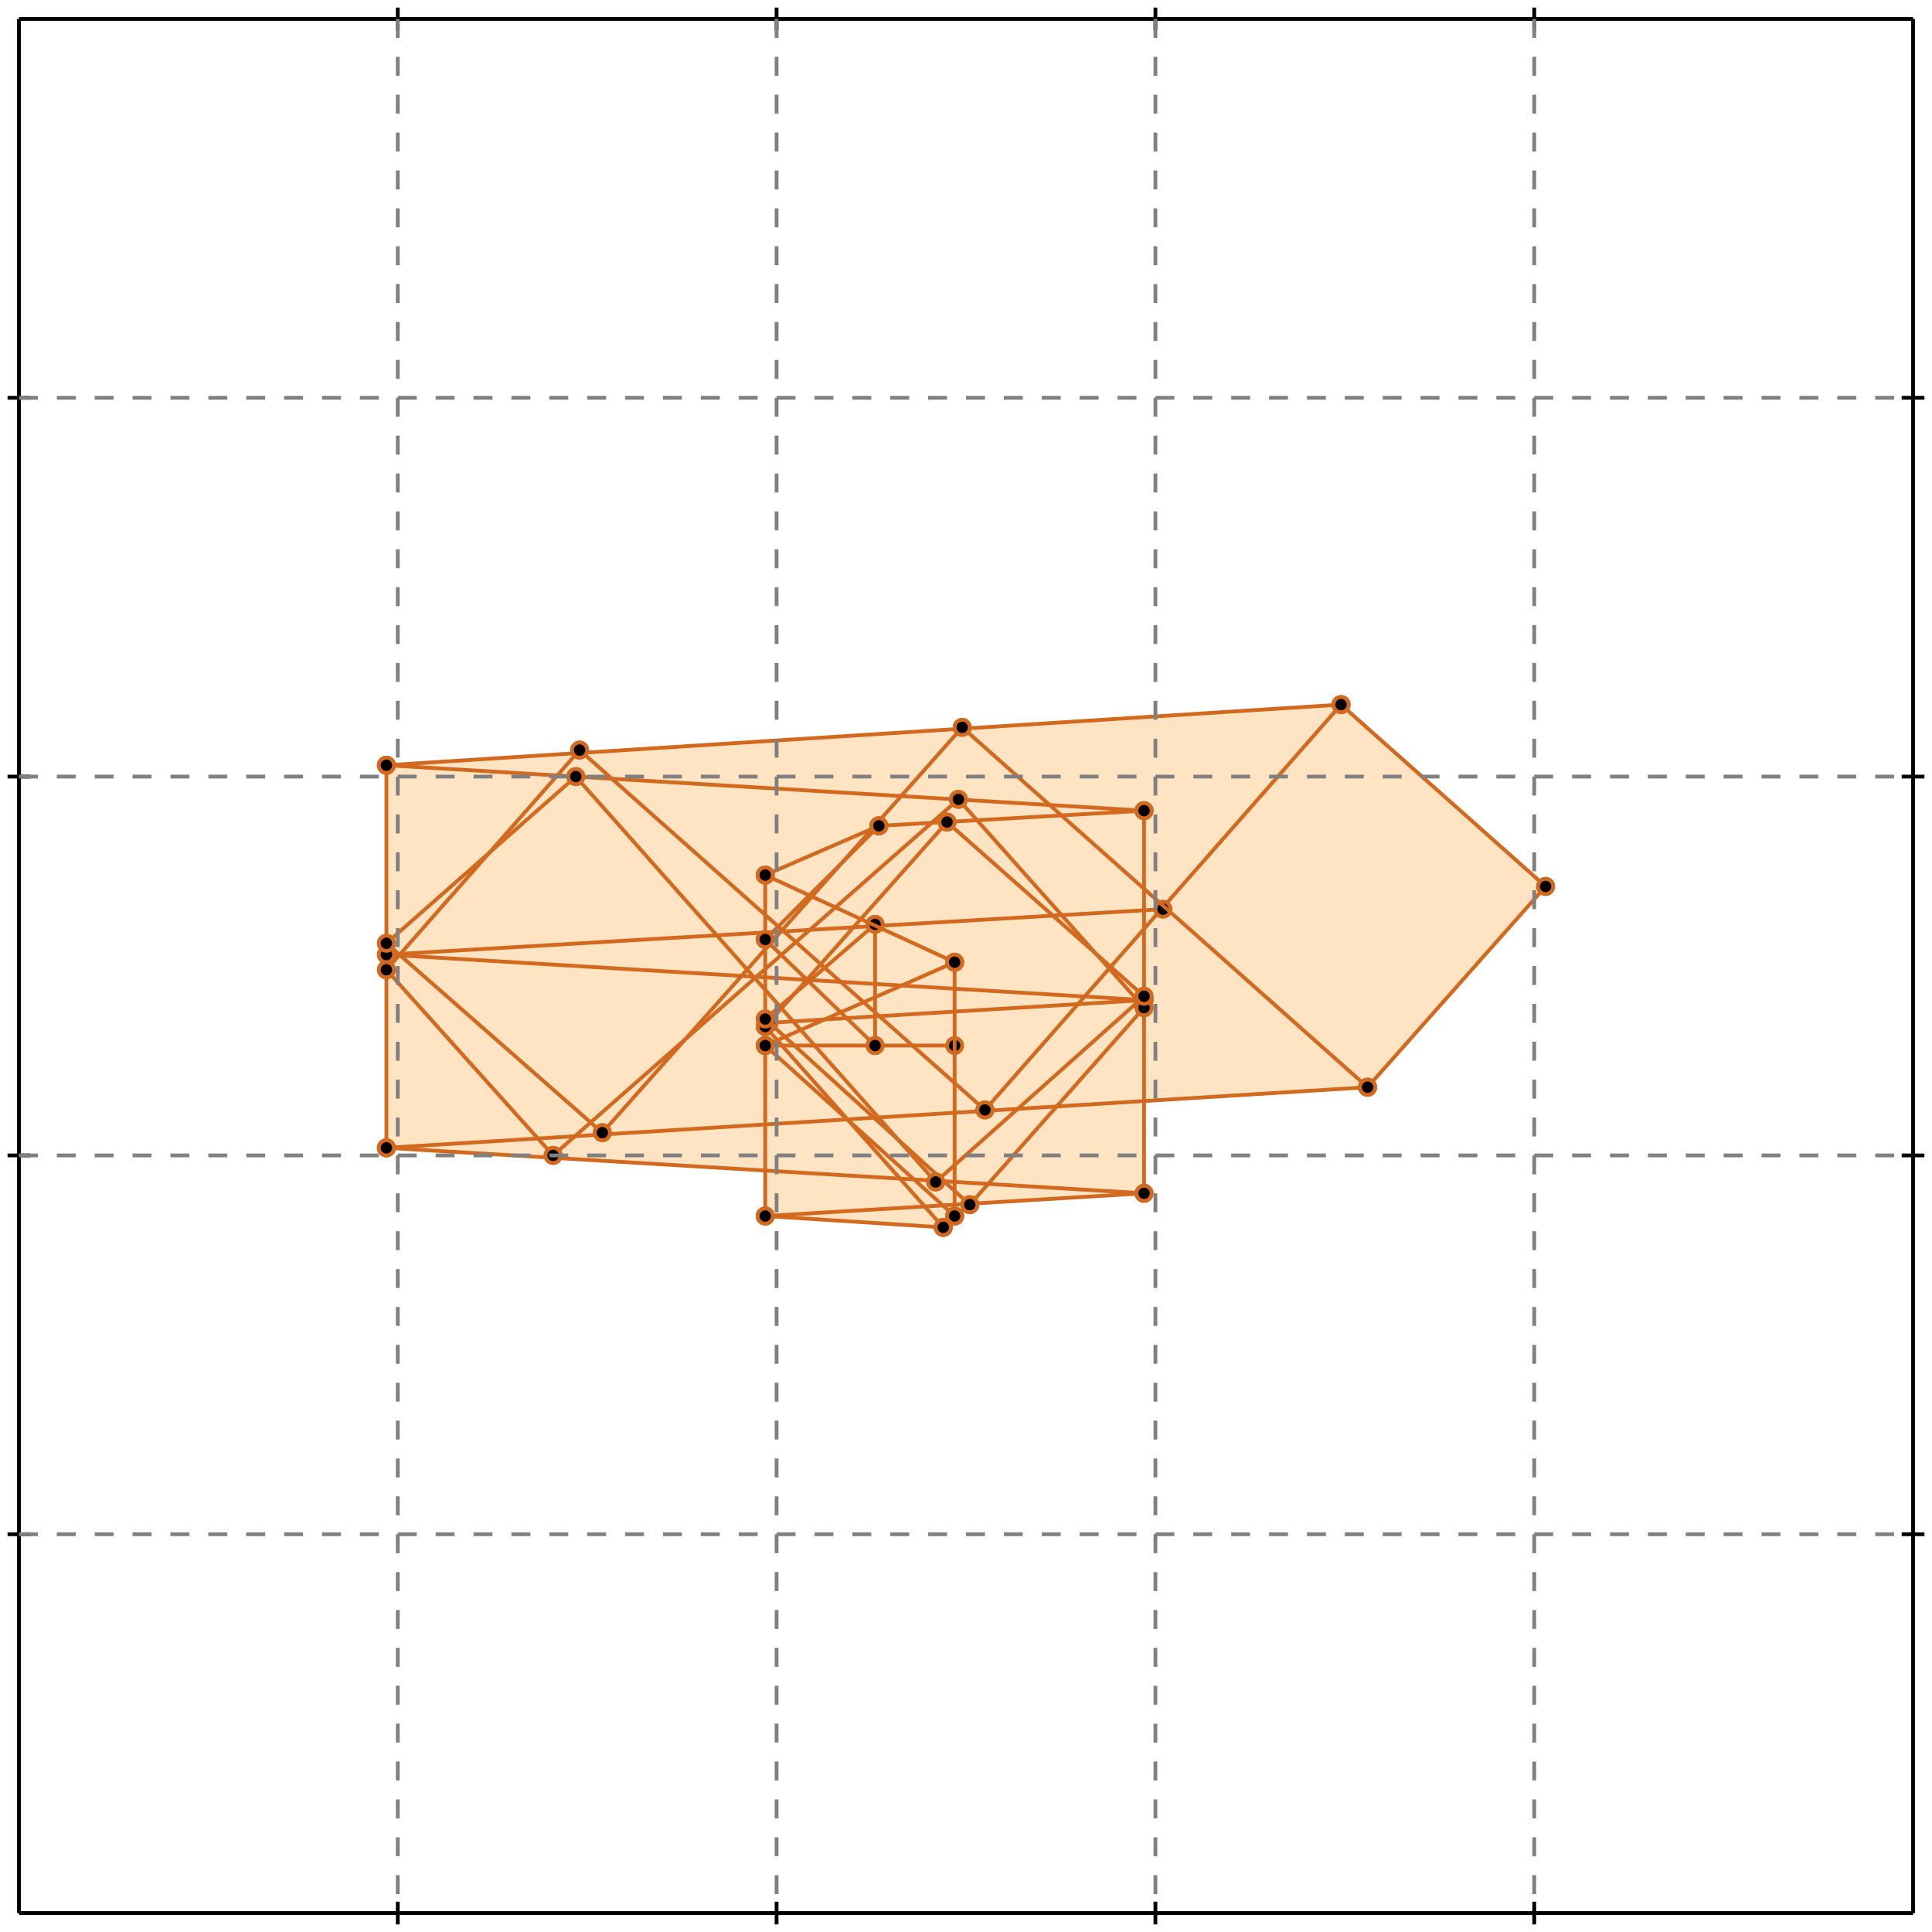 <?xml version="1.0" standalone="no"?>
<!DOCTYPE svg PUBLIC "-//W3C//DTD SVG 1.1//EN" 
  "http://www.w3.org/Graphics/SVG/1.1/DTD/svg11.dtd">
<svg width="510" height="510" version="1.1" id="toplevel"
    xmlns="http://www.w3.org/2000/svg"
    xmlns:xlink="http://www.w3.org/1999/xlink">
  <polygon points="249,324 252,321 252,318 302,315 302,291 361,287 408,234 354,186 102,202 102,303 202,309 202,321"
           fill="bisque"/>
  <g stroke="chocolate" stroke-width="1">
    <line x1="361" y1="287" x2="408" y2="234"/>
    <circle cx="361" cy="287" r="2"/>
    <circle cx="408" cy="234" r="2"/>
  </g>
  <g stroke="chocolate" stroke-width="1">
    <line x1="249" y1="324" x2="252" y2="321"/>
    <circle cx="249" cy="324" r="2"/>
    <circle cx="252" cy="321" r="2"/>
  </g>
  <g stroke="chocolate" stroke-width="1">
    <line x1="256" y1="318" x2="302" y2="266"/>
    <circle cx="256" cy="318" r="2"/>
    <circle cx="302" cy="266" r="2"/>
  </g>
  <g stroke="chocolate" stroke-width="1">
    <line x1="247" y1="312" x2="302" y2="263"/>
    <circle cx="247" cy="312" r="2"/>
    <circle cx="302" cy="263" r="2"/>
  </g>
  <g stroke="chocolate" stroke-width="1">
    <line x1="260" y1="293" x2="354" y2="186"/>
    <circle cx="260" cy="293" r="2"/>
    <circle cx="354" cy="186" r="2"/>
  </g>
  <g stroke="chocolate" stroke-width="1">
    <line x1="202" y1="271" x2="250" y2="217"/>
    <circle cx="202" cy="271" r="2"/>
    <circle cx="250" cy="217" r="2"/>
  </g>
  <g stroke="chocolate" stroke-width="1">
    <line x1="202" y1="269" x2="231" y2="244"/>
    <circle cx="202" cy="269" r="2"/>
    <circle cx="231" cy="244" r="2"/>
  </g>
  <g stroke="chocolate" stroke-width="1">
    <line x1="159" y1="299" x2="254" y2="192"/>
    <circle cx="159" cy="299" r="2"/>
    <circle cx="254" cy="192" r="2"/>
  </g>
  <g stroke="chocolate" stroke-width="1">
    <line x1="146" y1="305" x2="253" y2="211"/>
    <circle cx="146" cy="305" r="2"/>
    <circle cx="253" cy="211" r="2"/>
  </g>
  <g stroke="chocolate" stroke-width="1">
    <line x1="202" y1="248" x2="232" y2="218"/>
    <circle cx="202" cy="248" r="2"/>
    <circle cx="232" cy="218" r="2"/>
  </g>
  <g stroke="chocolate" stroke-width="1">
    <line x1="102" y1="256" x2="153" y2="198"/>
    <circle cx="102" cy="256" r="2"/>
    <circle cx="153" cy="198" r="2"/>
  </g>
  <g stroke="chocolate" stroke-width="1">
    <line x1="202" y1="276" x2="252" y2="254"/>
    <circle cx="202" cy="276" r="2"/>
    <circle cx="252" cy="254" r="2"/>
  </g>
  <g stroke="chocolate" stroke-width="1">
    <line x1="102" y1="249" x2="152" y2="205"/>
    <circle cx="102" cy="249" r="2"/>
    <circle cx="152" cy="205" r="2"/>
  </g>
  <g stroke="chocolate" stroke-width="1">
    <line x1="202" y1="231" x2="232" y2="218"/>
    <circle cx="202" cy="231" r="2"/>
    <circle cx="232" cy="218" r="2"/>
  </g>
  <g stroke="chocolate" stroke-width="1">
    <line x1="202" y1="321" x2="302" y2="315"/>
    <circle cx="202" cy="321" r="2"/>
    <circle cx="302" cy="315" r="2"/>
  </g>
  <g stroke="chocolate" stroke-width="1">
    <line x1="102" y1="303" x2="361" y2="287"/>
    <circle cx="102" cy="303" r="2"/>
    <circle cx="361" cy="287" r="2"/>
  </g>
  <g stroke="chocolate" stroke-width="1">
    <line x1="203" y1="270" x2="302" y2="264"/>
    <circle cx="203" cy="270" r="2"/>
    <circle cx="302" cy="264" r="2"/>
  </g>
  <g stroke="chocolate" stroke-width="1">
    <line x1="249" y1="324" x2="202" y2="321"/>
    <circle cx="249" cy="324" r="2"/>
    <circle cx="202" cy="321" r="2"/>
  </g>
  <g stroke="chocolate" stroke-width="1">
    <line x1="302" y1="315" x2="102" y2="303"/>
    <circle cx="302" cy="315" r="2"/>
    <circle cx="102" cy="303" r="2"/>
  </g>
  <g stroke="chocolate" stroke-width="1">
    <line x1="202" y1="276" x2="252" y2="276"/>
    <circle cx="202" cy="276" r="2"/>
    <circle cx="252" cy="276" r="2"/>
  </g>
  <g stroke="chocolate" stroke-width="1">
    <line x1="102" y1="252" x2="307" y2="240"/>
    <circle cx="102" cy="252" r="2"/>
    <circle cx="307" cy="240" r="2"/>
  </g>
  <g stroke="chocolate" stroke-width="1">
    <line x1="102" y1="303" x2="102" y2="202"/>
    <circle cx="102" cy="303" r="2"/>
    <circle cx="102" cy="202" r="2"/>
  </g>
  <g stroke="chocolate" stroke-width="1">
    <line x1="202" y1="321" x2="202" y2="231"/>
    <circle cx="202" cy="321" r="2"/>
    <circle cx="202" cy="231" r="2"/>
  </g>
  <g stroke="chocolate" stroke-width="1">
    <line x1="231" y1="276" x2="231" y2="244"/>
    <circle cx="231" cy="276" r="2"/>
    <circle cx="231" cy="244" r="2"/>
  </g>
  <g stroke="chocolate" stroke-width="1">
    <line x1="252" y1="321" x2="252" y2="254"/>
    <circle cx="252" cy="321" r="2"/>
    <circle cx="252" cy="254" r="2"/>
  </g>
  <g stroke="chocolate" stroke-width="1">
    <line x1="302" y1="315" x2="302" y2="214"/>
    <circle cx="302" cy="315" r="2"/>
    <circle cx="302" cy="214" r="2"/>
  </g>
  <g stroke="chocolate" stroke-width="1">
    <line x1="232" y1="218" x2="302" y2="214"/>
    <circle cx="232" cy="218" r="2"/>
    <circle cx="302" cy="214" r="2"/>
  </g>
  <g stroke="chocolate" stroke-width="1">
    <line x1="302" y1="264" x2="102" y2="252"/>
    <circle cx="302" cy="264" r="2"/>
    <circle cx="102" cy="252" r="2"/>
  </g>
  <g stroke="chocolate" stroke-width="1">
    <line x1="102" y1="202" x2="354" y2="186"/>
    <circle cx="102" cy="202" r="2"/>
    <circle cx="354" cy="186" r="2"/>
  </g>
  <g stroke="chocolate" stroke-width="1">
    <line x1="302" y1="214" x2="102" y2="202"/>
    <circle cx="302" cy="214" r="2"/>
    <circle cx="102" cy="202" r="2"/>
  </g>
  <g stroke="chocolate" stroke-width="1">
    <line x1="146" y1="305" x2="102" y2="256"/>
    <circle cx="146" cy="305" r="2"/>
    <circle cx="102" cy="256" r="2"/>
  </g>
  <g stroke="chocolate" stroke-width="1">
    <line x1="159" y1="299" x2="102" y2="249"/>
    <circle cx="159" cy="299" r="2"/>
    <circle cx="102" cy="249" r="2"/>
  </g>
  <g stroke="chocolate" stroke-width="1">
    <line x1="252" y1="254" x2="202" y2="231"/>
    <circle cx="252" cy="254" r="2"/>
    <circle cx="202" cy="231" r="2"/>
  </g>
  <g stroke="chocolate" stroke-width="1">
    <line x1="252" y1="321" x2="202" y2="276"/>
    <circle cx="252" cy="321" r="2"/>
    <circle cx="202" cy="276" r="2"/>
  </g>
  <g stroke="chocolate" stroke-width="1">
    <line x1="249" y1="324" x2="202" y2="271"/>
    <circle cx="249" cy="324" r="2"/>
    <circle cx="202" cy="271" r="2"/>
  </g>
  <g stroke="chocolate" stroke-width="1">
    <line x1="256" y1="318" x2="202" y2="269"/>
    <circle cx="256" cy="318" r="2"/>
    <circle cx="202" cy="269" r="2"/>
  </g>
  <g stroke="chocolate" stroke-width="1">
    <line x1="247" y1="312" x2="152" y2="205"/>
    <circle cx="247" cy="312" r="2"/>
    <circle cx="152" cy="205" r="2"/>
  </g>
  <g stroke="chocolate" stroke-width="1">
    <line x1="231" y1="276" x2="202" y2="248"/>
    <circle cx="231" cy="276" r="2"/>
    <circle cx="202" cy="248" r="2"/>
  </g>
  <g stroke="chocolate" stroke-width="1">
    <line x1="260" y1="293" x2="153" y2="198"/>
    <circle cx="260" cy="293" r="2"/>
    <circle cx="153" cy="198" r="2"/>
  </g>
  <g stroke="chocolate" stroke-width="1">
    <line x1="302" y1="266" x2="253" y2="211"/>
    <circle cx="302" cy="266" r="2"/>
    <circle cx="253" cy="211" r="2"/>
  </g>
  <g stroke="chocolate" stroke-width="1">
    <line x1="302" y1="263" x2="250" y2="217"/>
    <circle cx="302" cy="263" r="2"/>
    <circle cx="250" cy="217" r="2"/>
  </g>
  <g stroke="chocolate" stroke-width="1">
    <line x1="361" y1="287" x2="254" y2="192"/>
    <circle cx="361" cy="287" r="2"/>
    <circle cx="254" cy="192" r="2"/>
  </g>
  <g stroke="chocolate" stroke-width="1">
    <line x1="408" y1="234" x2="354" y2="186"/>
    <circle cx="408" cy="234" r="2"/>
    <circle cx="354" cy="186" r="2"/>
  </g>
  <g stroke="black" stroke-width="1">
    <line x1="5" y1="5" x2="505" y2="5"/>
    <line x1="5" y1="5" x2="5" y2="505"/>
    <line x1="505" y1="505" x2="5" y2="505"/>
    <line x1="505" y1="505" x2="505" y2="5"/>
    <line x1="105" y1="2" x2="105" y2="8"/>
    <line x1="2" y1="105" x2="8" y2="105"/>
    <line x1="105" y1="502" x2="105" y2="508"/>
    <line x1="502" y1="105" x2="508" y2="105"/>
    <line x1="205" y1="2" x2="205" y2="8"/>
    <line x1="2" y1="205" x2="8" y2="205"/>
    <line x1="205" y1="502" x2="205" y2="508"/>
    <line x1="502" y1="205" x2="508" y2="205"/>
    <line x1="305" y1="2" x2="305" y2="8"/>
    <line x1="2" y1="305" x2="8" y2="305"/>
    <line x1="305" y1="502" x2="305" y2="508"/>
    <line x1="502" y1="305" x2="508" y2="305"/>
    <line x1="405" y1="2" x2="405" y2="8"/>
    <line x1="2" y1="405" x2="8" y2="405"/>
    <line x1="405" y1="502" x2="405" y2="508"/>
    <line x1="502" y1="405" x2="508" y2="405"/>
  </g>
  <g stroke="gray" stroke-width="1" stroke-dasharray="5,5">
    <line x1="105" y1="5" x2="105" y2="505"/>
    <line x1="5" y1="105" x2="505" y2="105"/>
    <line x1="205" y1="5" x2="205" y2="505"/>
    <line x1="5" y1="205" x2="505" y2="205"/>
    <line x1="305" y1="5" x2="305" y2="505"/>
    <line x1="5" y1="305" x2="505" y2="305"/>
    <line x1="405" y1="5" x2="405" y2="505"/>
    <line x1="5" y1="405" x2="505" y2="405"/>
  </g>
</svg>

